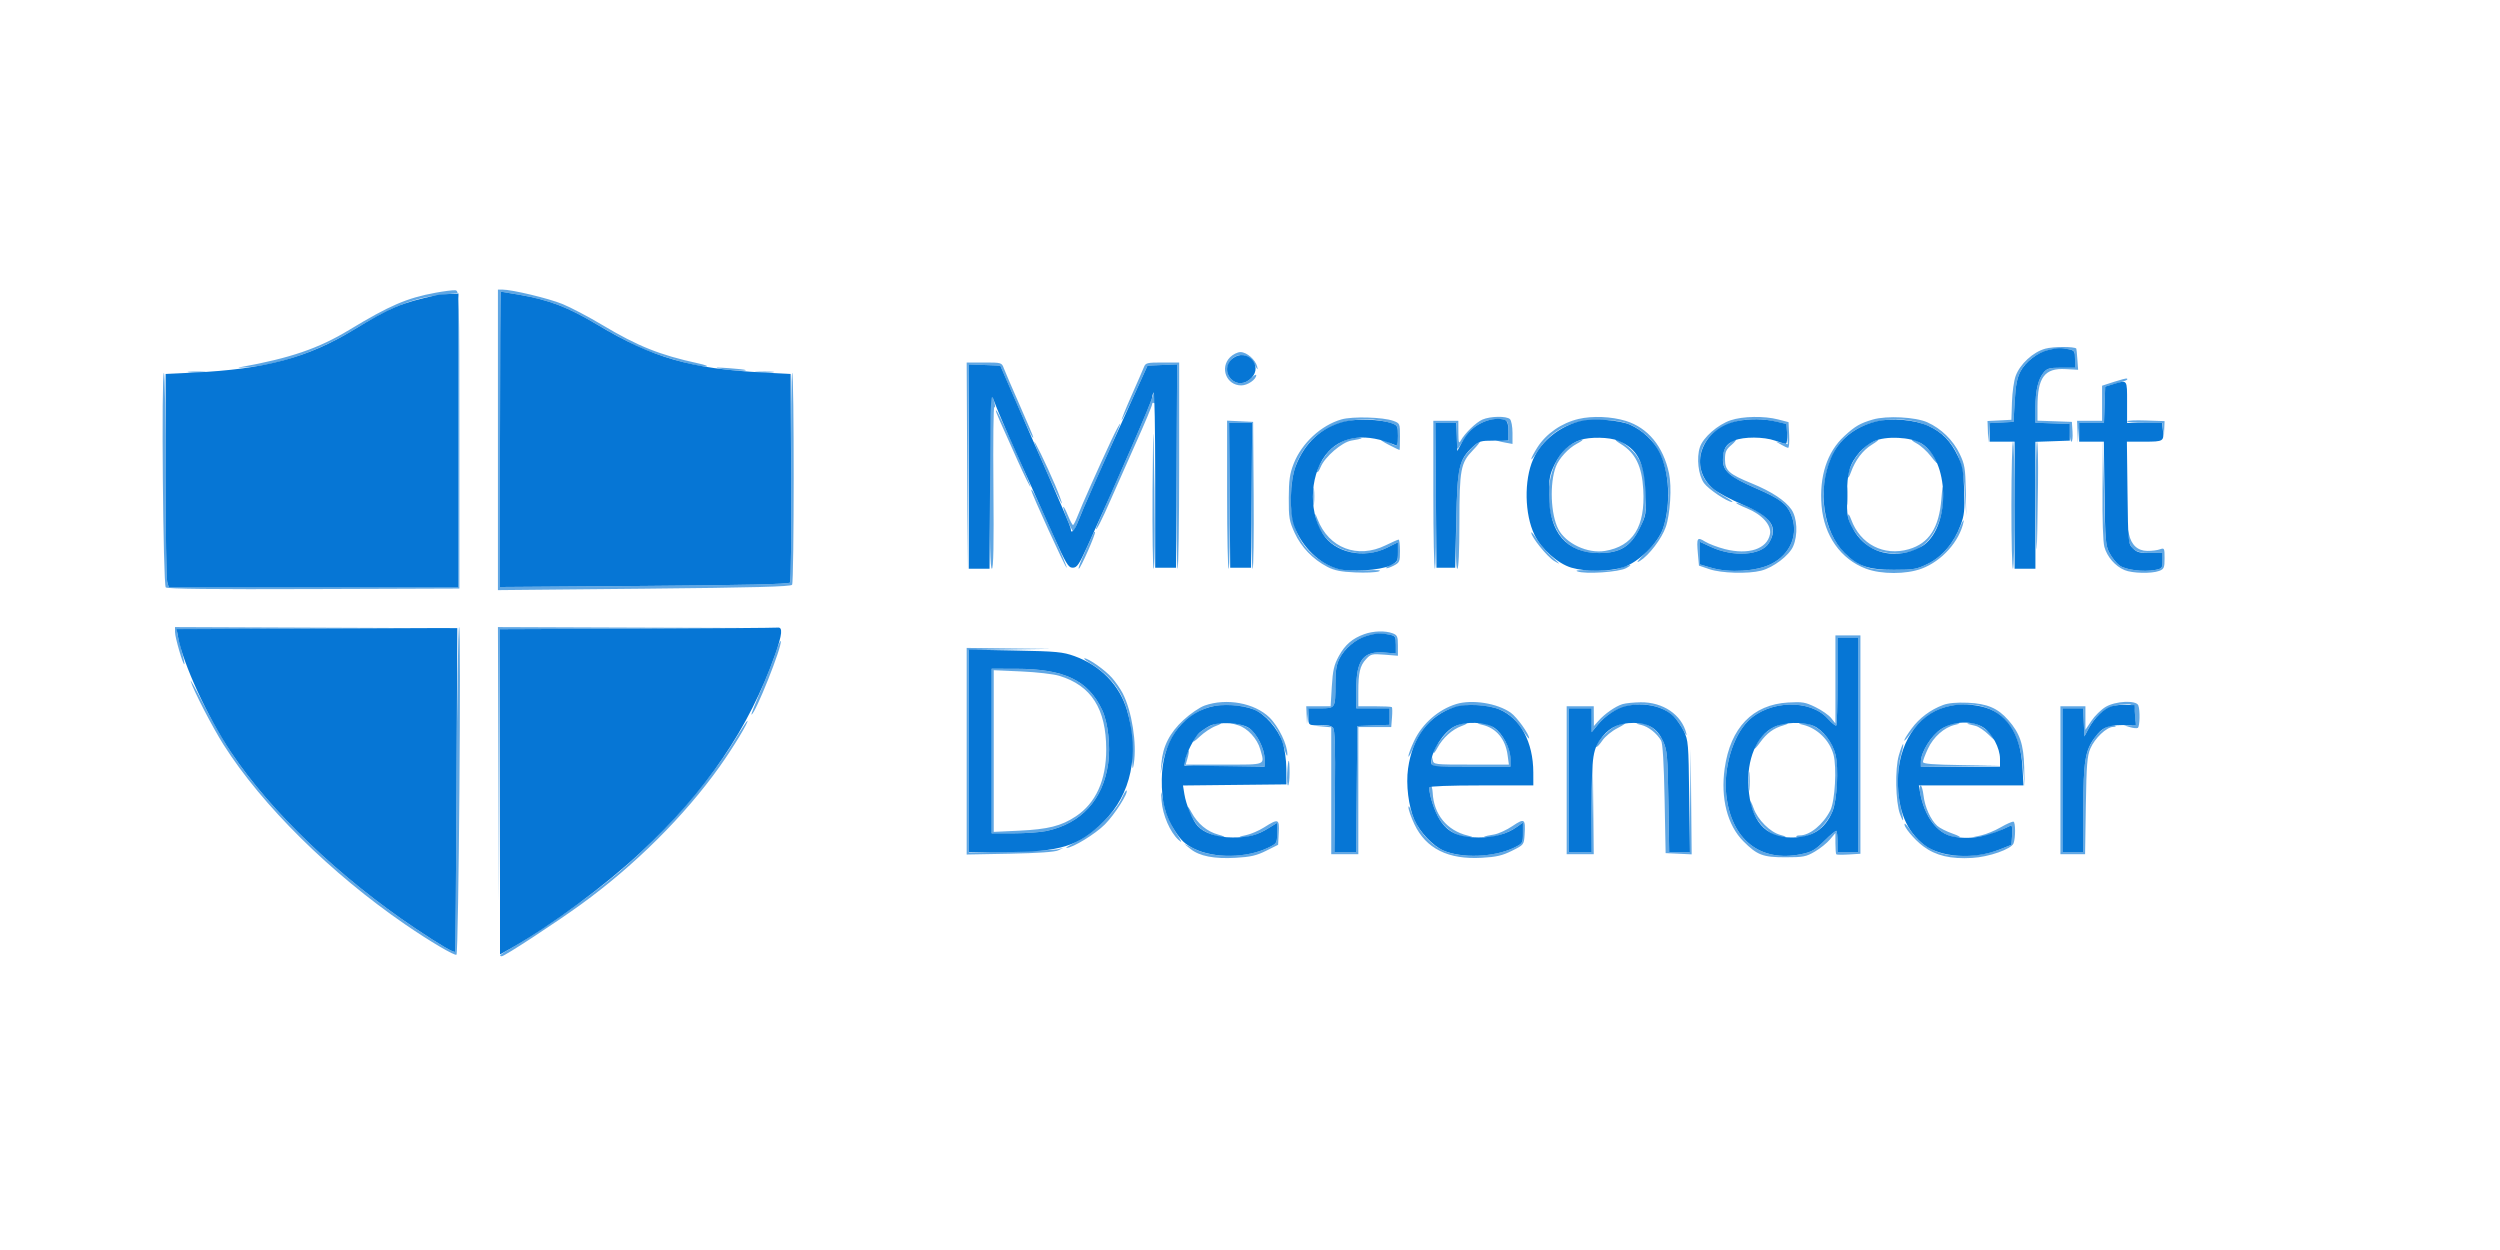 <?xml version="1.0" encoding="UTF-8"?>
<svg xmlns="http://www.w3.org/2000/svg" xmlns:xlink="http://www.w3.org/1999/xlink" width="300px" height="150px" viewBox="0 0 300 150" version="1.1">
<g id="surface1">
<path style=" stroke:none;fill-rule:evenodd;fill:rgb(37.647%,65.49%,89.412%);fill-opacity:1;" d="M 52.281 35.125 C 48.816 35.762 46.766 36.645 41.914 39.582 C 38.223 41.82 34.84 42.977 28.75 44.078 C 28.406 44.141 28.738 44.145 29.488 44.086 C 33.496 43.785 38.219 42.141 42.434 39.582 C 47.27 36.645 49.754 35.688 53.438 35.328 L 55 35.18 L 55 70.5 L 20.258 70.5 L 20.066 69.812 C 19.961 69.434 19.875 63.641 19.875 56.938 C 19.875 50.234 19.781 44.75 19.668 44.75 C 19.352 44.75 19.57 70.168 19.891 70.488 C 20.07 70.672 25.613 70.734 37.641 70.688 L 55.125 70.625 L 55.125 52.75 C 55.125 35.055 55.121 34.875 54.625 34.832 C 54.352 34.805 53.297 34.938 52.281 35.125 M 59.75 52.785 L 59.75 70.816 L 77.305 70.645 C 90.484 70.516 94.91 70.398 95.051 70.172 C 95.301 69.785 95.309 44.75 95.062 44.75 C 94.961 44.75 94.902 50.348 94.938 57.188 C 94.969 64.027 94.914 69.75 94.812 69.902 C 94.68 70.098 89.59 70.219 77.312 70.312 L 60 70.441 L 60 52.723 C 60 42.973 60.043 35 60.094 35 C 60.145 35 61.148 35.168 62.324 35.371 C 65.941 36.004 68.145 36.852 71.688 38.969 C 73.508 40.059 75.98 41.363 77.188 41.871 C 79.547 42.867 83.656 44.016 84.719 43.977 C 85.078 43.961 84.645 43.789 83.75 43.594 C 79.172 42.598 76.527 41.535 72.289 39.004 C 70.645 38.02 68.488 36.887 67.496 36.48 C 65.809 35.797 61.449 34.75 60.273 34.75 L 59.75 34.75 L 59.75 52.785 M 245.422 41.844 C 243.957 42.254 242.41 43.68 241.879 45.109 C 241.672 45.668 241.473 47.082 241.434 48.25 L 241.367 50.375 L 238.5 50.523 L 238.547 51.824 L 238.59 53.125 L 238.777 50.773 L 240.199 50.699 L 241.625 50.625 L 241.77 48.125 C 241.875 46.242 242.047 45.363 242.461 44.562 C 243.406 42.73 245.926 41.523 248.055 41.883 C 248.973 42.039 249 42.074 249 43.086 L 249 44.125 L 247.352 44.125 C 245.93 44.125 245.641 44.203 245.234 44.707 C 244.559 45.539 244.254 46.859 244.25 48.926 L 244.25 50.73 L 246.312 50.801 L 248.375 50.875 L 248.375 51.938 C 248.375 52.523 248.465 53 248.578 53 C 248.688 53 248.742 52.465 248.703 51.812 L 248.625 50.625 L 246.562 50.551 L 244.5 50.48 L 244.5 48.801 C 244.504 45.281 245.348 44.152 247.871 44.293 L 249.375 44.375 L 249.285 43.125 C 249.238 42.438 249.18 41.855 249.156 41.828 C 248.922 41.57 246.371 41.578 245.422 41.844 M 147.613 42.863 C 146.34 44.141 147.172 46.25 148.953 46.25 C 149.715 46.25 150.75 45.535 150.75 45.012 C 150.75 44.879 150.473 45.047 150.137 45.387 C 149.387 46.137 148.426 46.176 147.734 45.484 C 146.566 44.316 147.852 42.164 149.41 42.676 C 149.836 42.816 150.305 43.258 150.57 43.77 C 150.898 44.402 150.973 44.465 150.863 44 C 150.656 43.156 149.613 42.25 148.852 42.25 C 148.508 42.25 147.953 42.527 147.613 42.863 M 116.059 55.938 L 116.121 68.375 L 116.188 56.051 L 116.254 43.73 L 118.141 43.801 L 120.027 43.875 L 121.711 47.75 C 123.312 51.441 123.977 52.809 123.992 52.473 C 123.996 52.387 123.262 50.645 122.355 48.598 C 121.453 46.551 120.598 44.566 120.457 44.188 C 120.207 43.512 120.164 43.5 118.102 43.5 L 116 43.5 L 116.059 55.938 M 137.266 44.062 C 137.145 44.371 136.473 45.91 135.777 47.48 C 135.078 49.055 134.543 50.379 134.594 50.426 C 134.641 50.473 135.359 49.02 136.191 47.195 L 137.703 43.875 L 141.258 43.727 L 141.191 55.988 C 141.156 62.734 141.211 68.25 141.312 68.25 C 141.414 68.25 141.5 62.68 141.5 55.875 L 141.5 43.5 L 139.492 43.5 C 137.645 43.5 137.469 43.543 137.266 44.062 M 86.5 44.25 C 87.656 44.469 89.664 44.574 89.48 44.406 C 89.422 44.352 88.477 44.25 87.375 44.172 C 85.871 44.07 85.652 44.09 86.5 44.25 M 22.684 44.68 C 23.125 44.734 23.914 44.738 24.434 44.684 C 24.949 44.629 24.586 44.582 23.625 44.582 C 22.664 44.582 22.238 44.625 22.684 44.68 M 90.812 44.684 C 91.328 44.734 92.172 44.734 92.688 44.684 C 93.203 44.629 92.781 44.586 91.75 44.586 C 90.719 44.586 90.297 44.629 90.812 44.684 M 253.688 45.816 L 252.25 46.285 L 252.25 50.5 L 249.25 50.5 L 249.297 51.812 L 249.34 53.125 L 249.527 50.75 L 252.48 50.75 L 252.555 48.57 L 252.625 46.391 L 253.875 46.043 C 255.137 45.691 255.418 45.562 255.23 45.426 C 255.172 45.383 254.477 45.559 253.688 45.816 M 138.348 47.438 C 138.172 48.168 136.188 52.824 133.273 59.332 C 132.297 61.508 131.504 63.363 131.508 63.457 C 131.523 63.766 132.219 62.402 133.27 60 C 133.84 58.695 135.195 55.648 136.277 53.23 C 137.363 50.816 138.25 48.699 138.25 48.527 C 138.25 48.359 138.363 48.289 138.5 48.375 C 138.648 48.469 138.75 48.168 138.75 47.641 C 138.75 46.578 138.57 46.488 138.348 47.438 M 118.758 57.562 C 118.754 65.113 118.828 68.25 119.023 68.25 C 119.215 68.25 119.27 65.395 119.211 58.398 C 119.164 52.98 119.211 48.676 119.32 48.836 C 119.57 49.207 119.25 47.75 118.973 47.25 C 118.859 47.043 118.762 51.684 118.758 57.562 M 119.508 49.281 C 119.5 49.449 119.875 50.316 122.133 55.316 C 122.926 57.074 123.613 58.469 123.66 58.422 C 123.711 58.371 122.918 56.465 121.898 54.184 C 120.074 50.098 119.523 48.973 119.508 49.281 M 138.305 58.812 C 138.273 64.004 138.336 68.25 138.438 68.25 C 138.609 68.25 138.605 60.836 138.43 52.625 C 138.391 50.836 138.336 53.621 138.305 58.812 M 160.988 50.324 C 158.539 51.02 156.203 53.184 155.242 55.637 C 154.77 56.848 154.66 57.613 154.652 59.75 C 154.641 62.117 154.711 62.527 155.355 63.938 C 156.137 65.652 157.562 67.133 159.289 68.027 C 160.113 68.457 160.918 68.617 162.625 68.691 C 163.863 68.746 165.141 68.691 165.465 68.566 C 165.859 68.418 165.316 68.379 163.84 68.449 C 161.25 68.57 160.035 68.297 158.414 67.223 C 156.027 65.645 154.922 63.273 154.93 59.75 C 154.93 57.035 155.48 55.223 156.844 53.43 C 158.883 50.746 163.254 49.602 166.938 50.777 C 167.711 51.027 167.75 51.102 167.75 52.27 C 167.75 53.605 167.688 53.66 166.75 53.125 C 166.406 52.93 165.965 52.766 165.77 52.758 C 165.574 52.754 165.969 53.031 166.645 53.375 C 167.32 53.719 167.902 54 167.938 54 C 167.973 54 168 53.281 168 52.398 C 168 50.82 167.988 50.793 167.188 50.5 C 165.961 50.055 162.312 49.949 160.988 50.324 M 177.875 50.355 C 177.102 50.703 175.773 51.996 175.289 52.875 C 175.062 53.289 175.016 53.121 175.008 51.938 L 175 50.5 L 172 50.5 L 172 59.375 C 172 64.258 172.086 68.25 172.188 68.25 C 172.289 68.25 172.344 64.312 172.305 59.5 L 172.238 50.75 L 174.75 50.75 L 174.766 52.438 C 174.777 53.84 174.828 54.047 175.078 53.656 C 176.16 51.957 176.477 51.578 177.223 51.074 C 178.188 50.422 179.477 50.129 180.375 50.352 C 180.934 50.492 181 50.637 181 51.711 L 181 52.914 L 180.188 52.801 C 179.086 52.645 179.391 52.891 180.562 53.102 L 181.5 53.273 L 181.5 51.938 C 181.5 51.203 181.363 50.465 181.199 50.301 C 180.801 49.902 178.816 49.934 177.875 50.355 M 189.43 50.273 C 187.391 50.754 185.527 52.043 184.473 53.707 C 184.074 54.336 183.75 54.961 183.75 55.098 C 183.75 55.234 184.07 54.844 184.461 54.227 C 186.156 51.555 188.52 50.375 192.125 50.395 C 194.676 50.406 196 50.859 197.59 52.254 C 200.039 54.402 200.91 59.289 199.578 63.375 C 199.277 64.289 198.742 65.055 197.582 66.215 C 196.453 67.344 196.23 67.656 196.809 67.301 C 197.887 66.633 199.398 64.652 199.891 63.25 C 200.426 61.738 200.629 58.41 200.285 56.809 C 199.59 53.555 197.75 51.328 195.086 50.504 C 193.367 49.977 191.09 49.883 189.43 50.273 M 207.68 50.43 C 206.152 50.938 204.371 52.496 203.988 53.66 C 203.562 54.953 203.797 57.012 204.477 57.969 C 205.004 58.707 207.301 60.246 207.875 60.246 C 208.012 60.246 207.617 59.957 207 59.602 C 204.836 58.371 204 57.176 204 55.312 C 204 51.84 208.203 49.543 212.75 50.527 L 214.375 50.879 L 214.453 52.094 L 214.531 53.312 L 213.828 53.152 L 213.125 52.996 L 213.75 53.363 C 214.094 53.566 214.465 53.734 214.574 53.742 C 214.684 53.746 214.742 53.055 214.699 52.203 L 214.625 50.656 L 213.375 50.332 C 211.695 49.898 209.141 49.941 207.68 50.43 M 224.75 50.34 C 223.219 50.785 222.617 51.133 221.316 52.332 C 219.25 54.234 218.293 57.168 218.59 60.703 C 218.887 64.273 220.891 67.113 223.91 68.242 C 225.77 68.938 228.738 68.934 230.602 68.238 C 233.02 67.332 235.141 64.965 235.625 62.625 C 235.711 62.211 235.504 62.523 235.168 63.316 C 234.285 65.387 232.996 66.844 231.309 67.672 C 230.012 68.309 229.621 68.375 227.25 68.375 C 225.09 68.375 224.418 68.281 223.461 67.836 C 220.102 66.285 218.246 62.105 218.973 57.719 C 219.66 53.551 221.723 51.305 225.598 50.504 C 228.484 49.91 231.871 50.781 233.535 52.555 C 234.996 54.109 235.586 55.805 235.777 59 L 235.949 61.875 L 235.895 58.875 C 235.844 56.191 235.77 55.727 235.16 54.461 C 234.379 52.824 232.934 51.418 231.281 50.676 C 229.855 50.039 226.41 49.859 224.75 50.34 M 255.25 50.562 C 255.25 50.664 256.199 50.75 257.359 50.75 L 259.469 50.75 L 259.672 52.375 L 259.711 51.457 L 259.75 50.535 L 257.5 50.457 C 256.262 50.41 255.25 50.461 255.25 50.562 M 147.25 59.363 C 147.25 64.25 147.336 68.25 147.438 68.25 C 147.539 68.25 147.594 64.312 147.555 59.5 L 147.488 50.75 L 150.262 50.75 L 150.195 59.5 C 150.156 64.312 150.211 68.25 150.316 68.25 C 150.422 68.25 150.477 64.285 150.441 59.438 L 150.375 50.625 L 147.25 50.477 L 147.25 59.363 M 133.309 52.938 C 131.836 56.082 129.781 60.699 129.305 61.938 C 129.078 62.523 128.832 63 128.758 63 C 128.684 63 128.414 62.488 128.156 61.863 C 127.902 61.238 127.648 60.766 127.602 60.816 C 127.469 60.945 128.594 63.75 128.777 63.75 C 128.863 63.75 129.133 63.215 129.375 62.562 C 129.617 61.91 130.875 59.027 132.168 56.152 C 133.461 53.281 134.477 50.891 134.426 50.84 C 134.375 50.789 133.871 51.734 133.309 52.938 M 161.25 52.898 C 160.77 53.105 160.055 53.582 159.664 53.953 C 158.945 54.633 157.875 56.457 158.074 56.656 C 158.133 56.719 158.32 56.43 158.492 56.016 C 158.988 54.82 161.039 53.059 162.16 52.871 C 163.527 52.641 163.738 52.539 162.875 52.531 C 162.461 52.523 161.73 52.691 161.25 52.898 M 124.137 53.121 C 124.379 53.973 127.324 60.512 127.418 60.414 C 127.469 60.363 127.109 59.379 126.621 58.223 C 125.609 55.844 123.922 52.371 124.137 53.121 M 188.746 53.207 C 186.098 54.602 184.977 59.492 186.512 62.957 C 187.559 65.324 189.18 66.355 191.875 66.367 C 194.352 66.379 195.664 65.59 196.73 63.461 C 197.422 62.078 197.5 61.688 197.5 59.648 C 197.496 57.086 197.25 55.945 196.43 54.727 C 195.859 53.879 194.41 52.75 193.902 52.75 C 193.75 52.75 194.016 52.992 194.496 53.281 C 196.254 54.352 197.031 55.934 197.191 58.758 C 197.445 63.191 195.969 65.551 192.59 66.113 C 190.516 66.457 187.875 65.215 186.988 63.477 C 186.078 61.695 185.941 58 186.707 55.984 C 187.078 55.016 188.207 53.785 189.219 53.25 C 189.715 52.988 190.012 52.766 189.871 52.762 C 189.73 52.754 189.227 52.957 188.746 53.207 M 207.363 53.363 C 206.898 53.828 206.75 54.242 206.75 55.066 C 206.75 56.547 207.469 57.191 210.723 58.602 C 213.543 59.824 214.379 60.441 214.906 61.68 C 215.902 64.02 214.906 66.516 212.5 67.699 C 210.738 68.566 207.539 68.766 205.398 68.141 L 204 67.734 L 204 65.023 L 205.297 65.625 C 208.016 66.883 211.355 66.66 212.27 65.156 C 213.309 63.457 212.594 62.102 210.051 60.949 C 209.168 60.547 208.398 60.27 208.34 60.328 C 208.281 60.387 208.855 60.688 209.617 60.996 C 211.449 61.742 212.605 63.027 212.398 64.098 C 212.059 65.879 209.82 66.617 206.98 65.891 C 206.121 65.668 205.051 65.262 204.605 64.988 C 203.648 64.398 203.578 64.52 203.746 66.445 L 203.875 67.875 L 205.125 68.301 C 206.559 68.789 209.742 68.887 211.328 68.484 C 212.797 68.113 214.707 66.66 215.184 65.547 C 215.766 64.199 215.668 62.148 214.973 61.141 C 214.238 60.066 212.586 58.977 210.195 58 C 207.465 56.883 207 56.465 207 55.129 C 207 54.227 207.129 53.938 207.77 53.398 C 208.191 53.043 208.41 52.75 208.258 52.75 C 208.102 52.75 207.703 53.027 207.363 53.363 M 224.352 53.223 C 223.078 54 221.73 56.078 221.762 57.219 C 221.766 57.441 221.922 57.199 222.109 56.68 C 222.633 55.215 223.531 54.031 224.625 53.363 C 225.176 53.027 225.512 52.754 225.375 52.754 C 225.238 52.754 224.777 52.965 224.352 53.223 M 230.004 53.215 C 230.484 53.469 231.242 54.152 231.688 54.734 C 232.602 55.922 232.762 55.855 231.988 54.605 C 231.465 53.762 230.094 52.75 229.473 52.75 C 229.285 52.75 229.523 52.957 230.004 53.215 M 176.562 53.812 C 175.031 55.395 174.898 56.031 174.754 62.438 C 174.672 66.234 174.711 68.25 174.875 68.25 C 175.035 68.25 175.125 66.227 175.129 62.688 C 175.133 56.324 175.281 55.543 176.75 54.027 C 177.301 53.461 177.66 53 177.547 53 C 177.438 53 176.996 53.367 176.562 53.812 M 241.367 60.625 C 241.363 64.82 241.445 68.25 241.555 68.25 C 241.66 68.25 241.75 64.82 241.75 60.625 C 241.75 56.43 241.664 53 241.562 53 C 241.461 53 241.371 56.434 241.367 60.625 M 244.305 60.688 C 244.355 68.395 244.441 67.523 244.562 58.062 C 244.598 55.277 244.539 53 244.438 53 C 244.336 53 244.273 56.461 244.305 60.688 M 252.301 58.75 C 252.27 62.355 252.359 65.012 252.523 65.625 C 252.848 66.809 253.812 67.93 254.93 68.406 C 255.863 68.805 258.176 68.859 259.109 68.508 C 259.68 68.289 259.75 68.125 259.75 66.988 C 259.75 65.777 259.723 65.727 259.188 65.918 C 258.879 66.031 258.199 66.117 257.684 66.109 C 256.516 66.098 255.754 65.398 255.473 64.082 L 255.266 63.125 L 255.363 64.223 C 255.512 65.867 256.152 66.383 258.008 66.348 L 259.5 66.32 L 259.5 67.273 C 259.5 68.168 259.445 68.238 258.613 68.395 C 257.188 68.66 255.051 68.387 254.32 67.84 C 253.957 67.57 253.426 66.902 253.141 66.359 C 252.672 65.465 252.613 64.805 252.484 59.125 L 252.348 52.875 L 252.301 58.75 M 221.586 59.5 C 221.586 60.531 221.629 60.953 221.684 60.438 C 221.734 59.922 221.734 59.078 221.684 58.562 C 221.629 58.047 221.586 58.469 221.586 59.5 M 157.582 59.625 C 157.582 60.586 157.629 60.949 157.684 60.434 C 157.738 59.914 157.734 59.125 157.68 58.684 C 157.625 58.238 157.582 58.664 157.582 59.625 M 232.965 59.879 C 232.688 63.344 231.488 65.199 229.059 65.906 C 226.066 66.773 223.23 65.316 222.145 62.352 C 221.926 61.762 221.777 61.574 221.77 61.875 C 221.738 62.871 223.191 64.945 224.438 65.676 C 225.98 66.586 228.562 66.668 230.125 65.859 C 232.062 64.855 233.383 61.941 233.203 59.078 C 233.137 58.074 233.098 58.207 232.965 59.879 M 123.758 58.828 C 123.746 59.145 127.785 67.992 128 68.125 C 128.105 68.191 127.328 66.305 126.27 63.934 C 124.332 59.594 123.773 58.453 123.758 58.828 M 157.883 62.125 C 158.551 65.668 162.879 67.488 166.438 65.727 L 167.75 65.078 L 167.75 66.258 C 167.75 67.336 167.684 67.465 166.992 67.754 C 166.574 67.926 166.285 68.117 166.344 68.176 C 166.402 68.238 166.801 68.105 167.227 67.887 C 167.949 67.516 168 67.395 168 66.117 C 168 65.367 167.926 64.75 167.836 64.75 C 167.746 64.75 167.043 65.059 166.273 65.438 C 162.91 67.09 159.453 65.77 158.113 62.324 C 157.805 61.531 157.766 61.496 157.883 62.125 M 131.18 64.051 C 131.105 64.23 130.645 65.246 130.156 66.312 C 129.664 67.379 129.348 68.25 129.453 68.25 C 129.66 68.25 131.547 63.965 131.402 63.82 C 131.352 63.77 131.254 63.875 131.18 64.051 M 183.75 63.91 C 183.75 64.445 185.664 66.816 186.5 67.316 C 187.309 67.797 187.293 67.762 186.273 66.863 C 185.668 66.332 184.852 65.391 184.461 64.773 C 184.07 64.156 183.75 63.766 183.75 63.91 M 194.375 68.176 C 193.672 68.434 192.68 68.512 191.043 68.445 C 189.52 68.383 188.914 68.426 189.293 68.57 C 190.223 68.926 194.266 68.656 195.125 68.184 C 196.035 67.684 195.727 67.68 194.375 68.176 M 21 75.848 C 21 76.5 21.977 79.855 22.125 79.707 C 22.176 79.66 22 78.836 21.734 77.875 C 21.469 76.918 21.25 75.992 21.25 75.82 C 21.25 75.57 24.258 75.492 35.688 75.438 L 50.125 75.371 L 35.562 75.309 L 21 75.25 L 21 75.848 M 54.781 94.688 C 54.73 105.379 54.656 114.16 54.617 114.207 C 54.477 114.367 52.812 113.395 49.875 111.43 C 40.875 105.406 32.555 97.48 27.832 90.434 C 26.895 89.031 25.355 86.363 24.418 84.504 C 23.477 82.645 22.789 81.406 22.887 81.75 C 23.191 82.809 25.496 87.27 26.832 89.375 C 31.434 96.633 39.695 104.805 48.625 110.934 C 51.598 112.973 54.602 114.746 54.777 114.562 C 55.039 114.285 55.355 75.25 55.094 75.25 C 54.973 75.25 54.836 83.773 54.781 94.688 M 59.812 91.688 L 59.871 108.125 L 59.938 91.812 L 60.004 75.504 L 76.438 75.438 L 92.875 75.371 L 76.312 75.312 L 59.75 75.25 L 59.812 91.688 M 163.723 76.094 C 162.281 76.609 161.402 77.371 160.652 78.742 C 160.082 79.793 159.934 80.438 159.816 82.383 L 159.676 84.75 L 156.75 84.75 L 156.836 86.875 L 157.031 85 L 158.488 85 C 160.238 85 160.25 84.98 160.25 82.094 C 160.25 80.484 160.367 79.75 160.742 79.016 C 161.766 77.008 164.273 75.75 166.492 76.125 C 167.484 76.293 167.5 76.312 167.5 77.355 L 167.5 78.418 L 166.16 78.305 C 163.602 78.094 162.754 79.184 162.75 82.688 L 162.75 85 L 166.75 85 L 166.75 86.98 L 164.812 87.051 L 162.875 87.125 L 162.742 102.25 L 160.125 102.25 L 160.195 94.973 C 160.246 89.754 160.184 87.598 159.977 87.348 C 159.805 87.137 159.281 87.016 158.656 87.043 L 157.625 87.086 L 158.688 87.184 L 159.75 87.277 L 159.75 102.5 L 163 102.5 L 163 87.25 L 166.949 87.25 L 167.039 86.105 C 167.09 85.48 167.082 84.918 167.023 84.855 C 166.965 84.797 166.035 84.75 164.957 84.75 L 163 84.75 L 163 83.031 C 163 80.719 163.195 79.879 163.926 79.098 C 164.496 78.48 164.648 78.441 166.145 78.562 L 167.75 78.691 L 167.75 77.465 C 167.75 76.379 167.676 76.211 167.109 75.992 C 166.238 75.664 164.812 75.703 163.723 76.094 M 220.25 81.535 L 220.25 86.816 L 219.742 86.176 C 219.465 85.82 218.621 85.227 217.863 84.859 C 216.641 84.258 216.281 84.199 214.559 84.301 C 210.316 84.555 207.652 87.328 206.961 92.203 C 206.453 95.793 207.289 99.039 209.211 100.961 C 210.867 102.617 211.547 102.875 214.25 102.875 C 216.387 102.875 216.742 102.805 217.785 102.191 C 218.426 101.816 219.242 101.16 219.598 100.734 L 220.25 99.961 L 220.25 101.188 C 220.25 101.863 220.297 102.465 220.355 102.52 C 220.41 102.578 221.086 102.586 221.855 102.539 L 223.25 102.453 L 223.25 76.25 L 220.25 76.25 L 220.25 81.535 M 220.5 81.707 C 220.5 84.574 220.434 86.98 220.355 87.062 C 220.273 87.141 219.812 86.766 219.324 86.227 C 217.191 83.867 212.266 84.023 209.758 86.531 C 207.934 88.355 206.805 92.184 207.152 95.367 C 207.738 100.742 211.223 103.512 216.133 102.5 C 217.414 102.238 217.812 102.008 218.938 100.887 C 219.656 100.168 220.305 99.637 220.375 99.707 C 220.441 99.777 220.5 100.379 220.5 101.043 L 220.5 102.25 L 223 102.25 L 223 76.5 L 220.5 76.5 L 220.5 81.707 M 93.148 78.152 C 92.898 78.949 92.102 80.984 91.379 82.676 C 90.652 84.367 90.113 85.75 90.172 85.75 C 90.605 85.75 93.887 77.531 93.688 76.941 C 93.645 76.809 93.402 77.352 93.148 78.152 M 116 90.148 L 116 102.543 L 121.188 102.445 C 124.57 102.379 126.594 102.238 127 102.039 L 127.625 101.734 L 127 101.898 C 126.656 101.988 124.098 102.117 121.312 102.184 L 116.25 102.301 L 116.25 78.012 L 126.125 77.863 L 121.062 77.809 L 116 77.75 L 116 90.148 M 130.75 79.535 C 134.352 81.723 135.781 84.633 135.832 89.875 C 135.855 92.309 135.898 92.637 136.059 91.625 C 136.441 89.223 135.828 85.363 134.727 83.203 C 134.461 82.688 133.883 81.848 133.438 81.34 C 132.621 80.41 130.633 79 130.137 79 C 129.992 79 130.27 79.242 130.75 79.535 M 119 90.125 L 119 100 L 121.613 100 C 123.051 100 124.82 99.875 125.551 99.723 C 129.734 98.84 132.367 95.977 132.98 91.633 C 133.281 89.512 132.965 86.703 132.258 85.195 C 130.578 81.629 127.723 80.262 121.938 80.254 L 119 80.25 L 119 90.125 M 119.25 90.125 L 119.25 99.824 L 122.312 99.68 C 125.777 99.516 127.363 99.117 129.102 97.961 C 131.5 96.375 132.754 93.605 132.746 89.91 C 132.738 85.062 130.957 82.27 127.125 81.102 C 126.438 80.891 124.383 80.652 122.562 80.574 L 119.25 80.426 L 119.25 90.125 M 144.551 84.668 C 143.957 84.879 142.82 85.656 142.02 86.398 C 140.367 87.926 139.531 89.566 139.371 91.578 L 139.266 92.875 L 139.488 91.695 C 139.781 90.105 140.75 88.051 141.73 86.938 C 142.172 86.434 143.172 85.711 143.945 85.328 C 145.105 84.762 145.695 84.637 147.242 84.637 C 149.445 84.633 150.719 85.02 151.887 86.043 C 153.008 87.027 153.66 88.125 154.102 89.77 C 154.305 90.516 154.473 90.875 154.484 90.57 C 154.52 89.41 153.438 87.172 152.324 86.086 C 150.535 84.352 147.184 83.738 144.551 84.668 M 174.75 84.484 C 172.629 85.129 170.684 86.824 169.711 88.875 C 169.32 89.699 169.004 90.543 169.008 90.75 C 169.008 90.957 169.277 90.477 169.605 89.684 C 170.98 86.34 173.41 84.621 176.75 84.629 C 179.77 84.641 181.344 85.445 182.793 87.73 C 183.18 88.344 183.5 88.734 183.5 88.598 C 183.5 88.094 182.039 86.062 181.297 85.531 C 179.688 84.387 176.66 83.902 174.75 84.484 M 194.699 84.496 C 193.871 84.746 192.566 85.652 191.82 86.496 L 191.266 87.125 L 191.25 84.75 L 188 84.75 L 188 102.5 L 191.25 102.5 L 191.133 90.625 L 190.992 102.25 L 188.25 102.25 L 188.25 85 L 191 85 L 191 87.863 L 191.77 86.934 C 193.469 84.867 196.406 84.016 198.926 84.852 C 200.309 85.309 201.234 86.148 202.004 87.633 C 202.312 88.23 202.453 88.375 202.359 88 C 201.793 85.758 199.559 84.238 196.875 84.273 C 196.051 84.285 195.07 84.383 194.699 84.496 M 233.176 84.598 C 231.656 85.16 230.316 86.168 229.383 87.441 C 228.902 88.094 228.508 88.727 228.508 88.852 C 228.504 88.973 228.816 88.637 229.207 88.102 C 230.785 85.922 232.461 84.875 234.805 84.602 C 239.43 84.059 242.281 86.727 242.754 92.039 L 242.961 94.375 L 242.902 92 C 242.836 89.32 242.383 87.988 240.996 86.41 C 239.734 84.973 238.461 84.43 236.125 84.328 C 234.82 84.273 233.797 84.363 233.176 84.598 M 252.66 84.836 C 252.133 85.156 251.371 85.902 250.973 86.496 L 250.25 87.574 L 250.25 84.75 L 247.25 84.75 L 247.25 102.5 L 250.211 102.5 L 250.301 96.688 C 250.379 91.758 250.461 90.715 250.848 89.816 C 251.375 88.586 252.773 87.258 253.57 87.23 C 253.875 87.219 253.98 87.152 253.801 87.082 C 253.215 86.844 252.051 87.527 251.375 88.5 C 250.188 90.215 250 91.371 250 97.039 L 250 102.25 L 247.5 102.25 L 247.5 85 L 249.977 85 L 250.125 88.375 L 250.672 87.352 C 251.473 85.855 252.773 84.816 254.086 84.617 C 255.902 84.348 256.113 84.465 256.203 85.816 C 256.273 86.961 256.254 87 255.578 87.023 L 254.875 87.043 L 255.602 87.262 C 256.004 87.379 256.426 87.422 256.539 87.348 C 256.781 87.199 256.824 85.234 256.598 84.645 C 256.348 83.996 253.852 84.113 252.66 84.836 M 88.246 88.688 C 85.184 93.727 79.57 100.141 74.25 104.672 C 71.082 107.375 64.746 111.848 61.438 113.723 C 60.055 114.508 59.762 114.75 60.211 114.75 C 60.551 114.75 66.707 110.723 69.773 108.492 C 76.176 103.84 82.133 97.918 86.34 92.016 C 87.988 89.703 89.93 86.5 89.68 86.5 C 89.625 86.5 88.98 87.484 88.246 88.688 M 145.125 87.145 C 144.188 87.633 143.527 88.223 143.195 88.871 C 143.055 89.152 143.383 88.949 143.938 88.418 C 144.484 87.895 145.371 87.309 145.902 87.117 C 146.465 86.918 146.664 86.77 146.375 86.762 C 146.102 86.758 145.539 86.93 145.125 87.145 M 148.559 87.027 C 149.688 87.355 150.879 88.648 151.234 89.93 C 151.77 91.863 152.039 91.75 146.891 91.75 L 142.285 91.75 L 142.512 90.953 C 142.641 90.516 142.695 90.109 142.637 90.051 C 142.488 89.902 142.051 91.582 142.176 91.812 C 142.234 91.914 144.41 92 147.016 92 L 151.75 92 L 151.75 91.055 C 151.75 89.906 150.855 88.07 150 87.453 C 149.656 87.207 148.98 86.949 148.5 86.883 L 147.625 86.758 L 148.559 87.027 M 174.496 87.207 C 173.656 87.648 171.988 89.754 172.012 90.34 C 172.016 90.496 172.23 90.23 172.488 89.75 C 173.133 88.543 174.262 87.527 175.41 87.117 C 175.984 86.91 176.172 86.766 175.871 86.762 C 175.594 86.754 174.977 86.957 174.496 87.207 M 177.902 86.988 C 179.562 87.383 180.648 88.688 180.91 90.605 L 181.066 91.75 L 176.551 91.75 C 172.066 91.75 172.035 91.746 171.926 91.188 C 171.832 90.707 171.812 90.723 171.785 91.312 L 171.75 92 L 181.25 92 L 181.25 91.055 C 181.25 89.055 179.348 86.715 177.777 86.777 C 177.168 86.801 177.176 86.812 177.902 86.988 M 193.77 87.188 C 192.902 87.629 191.305 89.387 191.547 89.629 C 191.617 89.703 191.945 89.363 192.277 88.875 C 192.613 88.379 193.414 87.719 194.113 87.371 C 194.793 87.027 195.184 86.75 194.988 86.75 C 194.789 86.75 194.238 86.949 193.77 87.188 M 196.953 86.996 C 197.812 87.199 198.832 88.004 199.336 88.875 C 199.523 89.203 199.668 91.621 199.75 95.875 L 199.875 102.375 L 203 102.523 L 202.883 89.875 L 202.742 102.25 L 200.301 102.25 L 200.207 96.188 C 200.117 90.637 200.062 90.027 199.57 88.945 C 198.984 87.656 197.789 86.734 196.75 86.777 C 196.227 86.797 196.258 86.832 196.953 86.996 M 212.836 87.266 C 212.266 87.547 211.508 88.199 211.148 88.715 C 210.266 89.992 210.32 90.32 211.215 89.09 C 212.031 87.961 212.824 87.387 214.031 87.039 C 214.543 86.891 214.68 86.785 214.375 86.773 C 214.102 86.762 213.406 86.98 212.836 87.266 M 216.375 86.98 C 218.086 87.395 219.551 88.836 220.02 90.559 C 220.43 92.078 220.199 96.141 219.637 97.25 C 218.781 98.941 217.18 100.25 215.973 100.25 C 215.664 100.25 215.488 100.32 215.57 100.406 C 215.914 100.746 217.562 100.18 218.422 99.426 C 218.922 98.984 219.559 98.121 219.828 97.504 C 220.453 96.09 220.691 92.336 220.266 90.57 C 219.762 88.465 217.867 86.699 216.195 86.777 C 215.734 86.797 215.77 86.836 216.375 86.98 M 232.961 87.473 C 231.766 88.227 230.5 90.262 230.5 91.426 L 230.5 92 L 235.312 91.941 L 240.125 91.887 L 235.438 91.812 C 231.938 91.758 230.75 91.66 230.754 91.434 C 230.754 91.262 231.023 90.551 231.352 89.848 C 232.004 88.441 233.297 87.293 234.566 86.992 C 235.281 86.824 235.301 86.797 234.738 86.777 C 234.387 86.762 233.586 87.074 232.961 87.473 M 236.125 86.871 C 236.262 86.918 236.68 87.023 237.055 87.105 C 237.426 87.188 238.152 87.676 238.668 88.191 C 239.309 88.832 239.48 88.93 239.215 88.5 C 238.668 87.629 237.301 86.746 236.527 86.77 C 236.168 86.781 235.988 86.828 236.125 86.871 M 227.859 90.645 C 227.383 92.281 227.465 96.238 228.004 97.699 C 228.457 98.926 228.508 98.562 228.105 97.008 C 227.645 95.238 227.652 92.156 228.117 90.613 C 228.316 89.945 228.438 89.352 228.379 89.297 C 228.324 89.242 228.09 89.848 227.859 90.645 M 154.461 92.75 C 154.414 93.574 154.461 94.25 154.562 94.25 C 154.664 94.25 154.75 93.574 154.75 92.75 C 154.75 90.812 154.57 90.812 154.461 92.75 M 209.836 93.75 C 209.836 94.781 209.879 95.203 209.934 94.688 C 209.984 94.172 209.984 93.328 209.934 92.812 C 209.879 92.297 209.836 92.719 209.836 93.75 M 171.5 94.488 C 171.5 95.402 172.148 97.391 172.77 98.363 C 173.547 99.594 175.059 100.508 176.25 100.469 C 176.82 100.449 176.809 100.434 176.125 100.266 C 173.629 99.66 172.055 97.734 171.922 95.133 C 171.895 94.648 171.789 94.25 171.688 94.25 C 171.586 94.25 171.5 94.355 171.5 94.488 M 230.402 95.062 C 230.969 98.305 232.879 100.523 235.078 100.492 C 235.379 100.488 235.035 100.281 234.312 100.031 C 233.59 99.781 232.762 99.363 232.473 99.102 C 231.684 98.387 230.988 96.863 230.828 95.484 C 230.746 94.805 230.586 94.25 230.473 94.25 C 230.355 94.25 230.328 94.617 230.402 95.062 M 134.602 95.809 C 133.898 97.387 131.172 100.016 129.273 100.957 C 128.391 101.395 127.805 101.75 127.969 101.75 C 128.719 101.75 131.453 100.078 132.602 98.914 C 133.781 97.723 135.445 95.109 135.188 94.855 C 135.129 94.793 134.863 95.223 134.602 95.809 M 139.391 96.125 C 139.527 97.82 140.402 99.84 141.398 100.766 C 141.934 101.258 141.863 101.074 141.043 99.797 C 140.469 98.902 139.914 97.652 139.766 96.922 C 139.316 94.695 139.262 94.582 139.391 96.125 M 210.02 96.195 C 210.008 96.371 210.176 96.934 210.387 97.445 C 211.082 99.102 212.809 100.531 214.051 100.473 C 214.441 100.457 214.312 100.367 213.656 100.191 C 212.414 99.863 210.922 98.375 210.426 96.969 C 210.215 96.367 210.031 96.02 210.02 96.195 M 169.016 96.875 C 169.008 97.148 169.328 98.062 169.727 98.906 C 171.105 101.828 173.789 103.168 177.797 102.938 C 179.559 102.84 180.285 102.668 181.438 102.094 C 182.867 101.379 182.875 101.367 182.953 100.156 C 183.074 98.242 182.949 98.152 181.5 99.125 C 180.801 99.598 179.809 100.051 179.301 100.137 C 178 100.352 177.77 100.457 178.531 100.48 C 179.383 100.508 181.09 99.898 182.016 99.238 L 182.75 98.715 L 182.75 99.961 C 182.75 101.18 182.727 101.215 181.672 101.727 C 179.379 102.836 175.492 103.023 173.348 102.129 C 171.613 101.406 170.016 99.52 169.359 97.418 C 169.18 96.844 169.027 96.602 169.016 96.875 M 142.512 96.824 C 142.492 97.191 143.445 98.875 143.922 99.305 C 144.551 99.871 146.094 100.504 146.805 100.484 C 147.117 100.473 146.836 100.32 146.176 100.145 C 144.848 99.785 143.699 98.832 142.988 97.5 C 142.73 97.02 142.516 96.715 142.512 96.824 M 151.707 99.277 C 151.062 99.688 150.051 100.117 149.457 100.234 C 148.734 100.375 148.59 100.453 149.023 100.473 C 149.867 100.508 151.133 100.066 152.312 99.328 L 153.25 98.742 L 153.25 99.973 C 153.25 101.18 153.227 101.219 152.172 101.727 C 149.641 102.953 145.707 103.031 143.395 101.902 L 142.125 101.277 L 142.863 101.875 C 143.926 102.738 145.703 103.086 148.281 102.938 C 150.059 102.836 150.785 102.672 151.938 102.094 L 153.375 101.375 L 153.449 99.938 C 153.539 98.246 153.406 98.199 151.707 99.277 M 240.09 99.273 C 239.383 99.684 238.316 100.121 237.715 100.25 L 236.625 100.484 L 237.648 100.398 C 238.492 100.324 239.562 99.934 241.328 99.051 C 241.438 98.992 241.496 99.496 241.453 100.16 L 241.375 101.375 L 239.898 101.961 C 238.082 102.68 235.355 102.91 233.434 102.512 C 231.777 102.168 230.188 101.086 229.27 99.68 C 228.938 99.168 228.621 98.797 228.566 98.852 C 228.328 99.09 229.688 100.742 230.805 101.57 C 232.316 102.688 234.074 103.102 236.664 102.953 C 238.695 102.836 241.367 101.891 241.629 101.199 C 241.871 100.559 241.871 98.676 241.625 98.602 C 241.488 98.562 240.797 98.863 240.09 99.273 "/>
<path style=" stroke:none;fill-rule:evenodd;fill:rgb(2.353%,46.275%,83.529%);fill-opacity:1;" d="M 60 52.723 L 60 70.441 L 77.312 70.312 C 89.59 70.219 94.68 70.098 94.809 69.902 C 94.91 69.75 94.969 64.055 94.934 57.25 L 94.875 44.875 L 91.547 44.699 C 82.836 44.242 78.324 42.941 71.688 38.969 C 68.145 36.852 65.941 36.004 62.324 35.371 C 61.148 35.168 60.145 35 60.094 35 C 60.043 35 60 42.973 60 52.723 M 52.375 35.418 C 48.078 36.375 46.91 36.863 42.434 39.582 C 36.887 42.949 31.84 44.297 23.25 44.711 L 19.875 44.875 L 19.875 57 C 19.875 63.668 19.961 69.434 20.066 69.812 L 20.258 70.5 L 55 70.5 L 55 35.25 L 53.938 35.277 C 53.352 35.297 52.648 35.359 52.375 35.418 M 245.809 41.996 C 244.504 42.305 243.055 43.414 242.461 44.562 C 242.047 45.363 241.875 46.242 241.77 48.125 L 241.625 50.625 L 238.75 50.773 L 238.75 53 L 241.75 53 L 241.75 68.25 L 244.25 68.25 L 244.25 53.02 L 246.312 52.949 L 248.375 52.875 L 248.375 50.875 L 246.312 50.801 L 244.25 50.73 L 244.25 48.926 C 244.254 46.859 244.559 45.539 245.234 44.707 C 245.641 44.203 245.93 44.125 247.352 44.125 L 249 44.125 L 249 43.094 C 249 42.141 248.941 42.051 248.219 41.906 C 247.293 41.723 246.898 41.734 245.809 41.996 M 147.926 43.004 C 147.102 43.652 147.023 44.773 147.75 45.5 C 148.434 46.184 149.395 46.129 150.16 45.363 C 151.641 43.879 149.582 41.703 147.926 43.004 M 116.25 55.988 L 116.25 68.25 L 118.746 68.25 L 118.809 57.562 C 118.871 47.242 118.891 46.918 119.289 48.125 C 119.516 48.812 120.793 51.793 122.129 54.75 C 123.465 57.707 125.363 61.926 126.344 64.125 C 127.926 67.668 128.199 68.125 128.723 68.125 C 129.238 68.125 129.484 67.762 130.512 65.5 C 134.363 57.031 138.25 48.094 138.254 47.695 C 138.258 47.52 138.34 47.246 138.441 47.086 C 138.543 46.926 138.625 51.598 138.625 57.461 L 138.625 68.125 L 141.125 68.125 L 141.191 55.926 L 141.254 43.727 L 139.48 43.801 L 137.703 43.875 L 135.887 47.875 C 132.297 55.785 129.809 61.395 129.375 62.562 C 128.977 63.629 128.5 64.145 128.5 63.508 C 128.5 63.266 127.387 60.641 124.621 54.375 C 123.836 52.586 122.48 49.492 121.613 47.5 L 120.035 43.875 L 118.141 43.801 L 116.25 43.73 L 116.25 55.988 M 253.625 46.09 L 252.625 46.391 L 252.555 48.57 L 252.48 50.75 L 249.5 50.75 L 249.5 53 L 252.461 53 L 252.543 59.188 C 252.617 64.867 252.668 65.457 253.141 66.359 C 253.426 66.902 253.957 67.57 254.32 67.84 C 255.051 68.387 257.188 68.66 258.613 68.395 C 259.445 68.238 259.5 68.168 259.5 67.273 L 259.5 66.32 L 258.008 66.348 C 256.766 66.371 256.422 66.277 255.945 65.805 C 255.387 65.25 255.375 65.109 255.301 59.117 L 255.227 53 L 257.34 53 C 259.629 53 259.703 52.953 259.543 51.598 L 259.445 50.75 L 255.25 50.75 L 255.25 48.25 C 255.25 45.508 255.305 45.582 253.625 46.09 M 161.312 50.594 C 158.555 51.297 156.566 53.117 155.484 55.93 C 154.785 57.754 154.703 61.535 155.328 63.191 C 156.262 65.668 158.336 67.668 160.609 68.281 C 162.062 68.672 165.664 68.434 166.812 67.867 C 167.695 67.434 167.75 67.34 167.75 66.242 L 167.75 65.078 L 166.438 65.727 C 163.676 67.094 160.184 66.344 158.742 64.074 C 156.895 61.16 157.227 56.527 159.449 54.156 C 161.219 52.27 164.055 51.984 167.312 53.367 C 167.695 53.531 167.75 53.398 167.75 52.301 C 167.75 51.113 167.707 51.035 166.938 50.766 C 165.641 50.312 162.762 50.227 161.312 50.594 M 178 50.648 C 176.859 51.145 176.074 51.895 175.414 53.125 L 174.875 54.125 L 174.727 50.75 L 172.242 50.75 L 172.375 68.125 L 174.625 68.125 L 174.75 62.375 C 174.891 55.984 175.07 55.188 176.734 53.625 C 177.461 52.941 177.684 52.875 179.266 52.875 L 181 52.875 L 181 51.715 C 181 50.887 180.887 50.512 180.605 50.402 C 179.949 50.152 178.926 50.246 178 50.648 M 189.852 50.492 C 187.277 51.043 184.98 52.855 183.973 55.129 C 182.871 57.621 182.945 61.727 184.141 64.176 C 184.98 65.895 186.934 67.637 188.57 68.121 C 190.262 68.625 193.121 68.602 194.785 68.074 C 196.613 67.492 198.996 65.156 199.578 63.375 C 200.527 60.469 200.336 56.645 199.129 54.254 C 198.43 52.879 197.078 51.617 195.598 50.961 C 194.383 50.426 191.336 50.176 189.852 50.492 M 208.512 50.523 C 204.141 51.379 202.484 56.098 205.641 58.699 C 206.168 59.133 207.699 59.953 209.051 60.52 C 212.566 62.004 213.434 63.254 212.27 65.156 C 211.355 66.66 208.016 66.883 205.297 65.625 L 204 65.023 L 204 67.734 L 205.398 68.141 C 207.539 68.766 210.738 68.566 212.5 67.699 C 214.906 66.516 215.902 64.02 214.906 61.68 C 214.379 60.441 213.543 59.824 210.723 58.602 C 207.555 57.227 206.75 56.535 206.75 55.188 C 206.75 53.895 207.117 53.281 208.137 52.855 C 209.242 52.391 211.66 52.402 213 52.875 C 213.586 53.082 214.168 53.25 214.297 53.25 C 214.422 53.25 214.492 52.715 214.453 52.062 L 214.375 50.875 L 213.125 50.586 C 211.645 50.246 210.047 50.223 208.512 50.523 M 225.098 50.586 C 222.535 51.242 220.652 52.77 219.715 54.961 C 218.07 58.797 218.777 63.777 221.328 66.328 C 222.941 67.941 224.195 68.375 227.25 68.375 C 229.629 68.375 230.012 68.309 231.328 67.664 C 233.059 66.812 234.465 65.168 235.254 63.062 C 235.719 61.832 235.781 61.23 235.703 58.875 C 235.625 56.547 235.512 55.914 234.957 54.75 C 234.098 52.938 233.051 51.859 231.418 51.113 C 229.762 50.355 226.934 50.117 225.098 50.586 M 147.559 59.438 L 147.625 68.125 L 150.125 68.125 L 150.258 50.75 L 147.492 50.75 L 147.559 59.438 M 189.625 52.801 C 188.305 53.262 187.309 54.207 186.582 55.684 C 185.961 56.945 185.875 57.402 185.883 59.375 C 185.898 63.918 187.984 66.352 191.875 66.367 C 194.387 66.379 195.68 65.59 196.762 63.387 C 197.535 61.82 197.555 61.699 197.453 59.074 C 197.312 55.414 196.488 53.848 194.191 52.887 C 193.148 52.449 190.758 52.406 189.625 52.801 M 224.863 52.953 C 224.309 53.215 223.547 53.797 223.168 54.246 C 221.93 55.715 221.656 56.652 221.641 59.5 C 221.625 61.965 221.672 62.207 222.375 63.48 C 223.676 65.836 226.137 66.898 228.836 66.277 C 229.527 66.117 230.457 65.711 230.902 65.371 C 234.094 62.934 233.887 55.266 230.574 53.219 C 229.297 52.43 226.281 52.289 224.863 52.953 M 35.66 75.434 L 21.195 75.504 L 21.367 76.441 C 21.953 79.629 24.891 86.023 27.734 90.285 C 32.5 97.426 40.801 105.355 49.875 111.43 C 52.809 113.391 54.477 114.367 54.617 114.207 C 54.656 114.16 54.73 105.406 54.781 94.75 L 54.875 75.375 L 52.5 75.367 C 51.195 75.367 43.617 75.395 35.66 75.434 M 76.438 75.438 L 60 75.504 L 60 114.535 L 61.438 113.723 C 66.168 111.043 72.629 106.258 76.875 102.293 C 84.789 94.898 89.883 87.398 93.016 78.543 C 93.875 76.109 93.957 75.223 93.312 75.312 C 93.07 75.344 85.477 75.402 76.438 75.438 M 163.934 76.332 C 162.652 76.73 161.352 77.82 160.75 79 C 160.367 79.75 160.25 80.473 160.25 82.094 C 160.25 84.984 160.242 85 158.473 85 L 157 85 L 157 86 C 157 87.07 157 87.07 158.645 87.008 C 159.27 86.984 159.777 87.105 159.965 87.332 C 160.188 87.602 160.246 89.57 160.195 94.973 L 160.125 102.25 L 162.742 102.25 L 162.875 87.125 L 164.812 87.051 L 166.75 86.98 L 166.75 85 L 162.75 85 L 162.75 82.688 C 162.754 79.184 163.602 78.094 166.16 78.305 L 167.5 78.418 L 167.5 77.363 C 167.5 76.387 167.445 76.301 166.719 76.156 C 165.664 75.945 165.051 75.984 163.934 76.332 M 220.5 81.707 C 220.5 84.574 220.434 86.98 220.355 87.062 C 220.273 87.141 219.812 86.766 219.324 86.227 C 217.191 83.867 212.266 84.023 209.758 86.531 C 207.934 88.355 206.805 92.184 207.152 95.367 C 207.738 100.742 211.223 103.512 216.133 102.5 C 217.414 102.238 217.812 102.008 218.938 100.887 C 219.656 100.168 220.305 99.637 220.375 99.707 C 220.441 99.777 220.5 100.379 220.5 101.043 L 220.5 102.25 L 223 102.25 L 223 76.5 L 220.5 76.5 L 220.5 81.707 M 116.25 90.102 L 116.25 102.25 L 120.562 102.246 C 127.254 102.238 129.41 101.574 132.441 98.582 C 135.746 95.324 136.766 90.477 135.246 85.246 C 134.367 82.23 132.078 79.863 128.949 78.738 C 127.539 78.23 126.797 78.16 121.812 78.062 L 116.25 77.953 L 116.25 90.102 M 119 90.125 L 119 100 L 121.613 100 C 123.051 100 124.82 99.875 125.551 99.723 C 129.734 98.84 132.367 95.977 132.98 91.633 C 133.281 89.512 132.965 86.703 132.258 85.195 C 130.578 81.629 127.723 80.262 121.938 80.254 L 119 80.25 L 119 90.125 M 145.199 84.836 C 141.648 85.836 139.465 89.105 139.414 93.5 C 139.383 96.211 139.809 97.879 141 99.719 C 141.75 100.883 142.234 101.328 143.312 101.855 C 145.719 103.031 149.59 102.977 152.172 101.727 C 153.227 101.219 153.25 101.18 153.25 99.973 L 153.25 98.742 L 152.312 99.328 C 150.879 100.227 149.84 100.5 147.898 100.496 C 146.016 100.488 144.488 99.977 143.695 99.09 C 143.098 98.414 142.332 96.57 142.129 95.316 L 141.957 94.258 L 148.168 94.191 L 154.375 94.125 L 154.359 92.25 C 154.352 91.168 154.16 89.828 153.91 89.082 C 153.359 87.445 151.816 85.68 150.465 85.141 C 149.043 84.57 146.629 84.43 145.199 84.836 M 174.582 84.844 C 171.465 85.867 169.504 88.438 168.969 92.211 C 168.695 94.145 169.02 96.781 169.73 98.391 C 170.379 99.852 171.93 101.492 173.195 102.055 C 175.383 103.027 179.305 102.875 181.672 101.727 C 182.727 101.215 182.75 101.18 182.75 99.961 L 182.75 98.715 L 182.016 99.238 C 180.828 100.086 179.305 100.5 177.406 100.496 C 175.016 100.488 173.746 99.902 172.77 98.363 C 172.148 97.391 171.5 95.402 171.5 94.488 C 171.5 94.344 173.965 94.25 177.75 94.25 L 184 94.25 L 183.996 92.688 C 183.988 89.035 182.445 86.184 179.902 85.121 C 178.562 84.559 175.871 84.422 174.582 84.844 M 195.09 84.738 C 193.961 85.008 192.621 85.895 191.754 86.949 L 191 87.863 L 191 85 L 188.25 85 L 188.25 102.25 L 191 102.25 L 191 96.715 C 191 90.664 191.137 89.805 192.328 88.359 C 193.273 87.215 194.348 86.75 196.055 86.75 C 197.816 86.754 198.875 87.41 199.57 88.945 C 200.062 90.027 200.117 90.637 200.207 96.188 L 200.301 102.25 L 202.785 102.25 L 202.703 95.562 C 202.625 89.188 202.594 88.82 202.051 87.723 C 201.738 87.094 201.172 86.281 200.797 85.922 C 199.539 84.715 197.215 84.23 195.09 84.738 M 233.484 84.84 C 230.047 85.77 227.75 89.328 227.75 93.723 C 227.75 97.273 228.781 99.766 230.934 101.406 C 232.906 102.91 236.875 103.156 239.898 101.961 L 241.375 101.375 L 241.453 100.16 C 241.496 99.496 241.438 98.992 241.328 99.051 C 238.625 100.398 236.543 100.797 234.355 100.387 C 232.457 100.031 230.906 97.941 230.402 95.062 L 230.262 94.25 L 242.82 94.25 L 242.691 91.992 C 242.461 87.98 240.691 85.402 237.727 84.77 C 236.148 84.43 234.934 84.449 233.484 84.84 M 253.402 84.754 C 252.465 85.043 251.344 86.113 250.664 87.375 L 250.125 88.375 L 249.977 85 L 247.5 85 L 247.5 102.25 L 250 102.25 L 250 97.047 C 250 91.379 250.207 90.082 251.375 88.504 C 252.262 87.297 252.883 87.02 254.703 87.008 L 256.277 87 L 256.203 85.812 L 256.125 84.625 L 255.125 84.578 C 254.574 84.551 253.801 84.633 253.402 84.754 M 145.125 87.129 C 144.715 87.352 144.168 87.723 143.91 87.953 C 143.332 88.477 142.332 90.422 142.215 91.254 L 142.125 91.875 L 146.938 91.941 L 151.75 92.012 L 151.75 91.059 C 151.75 89.875 150.852 88.07 149.93 87.398 C 148.988 86.711 146.191 86.555 145.125 87.129 M 174.547 87.172 C 173.242 87.812 171.75 90.117 171.75 91.492 C 171.75 91.984 171.891 92 176.5 92 L 181.25 92 L 181.25 91.055 C 181.25 89.777 180.312 88.004 179.277 87.316 C 178.223 86.617 175.82 86.543 174.547 87.172 M 212.836 87.266 C 210.789 88.277 209.586 91.156 209.816 94.492 C 210.09 98.488 211.824 100.5 214.996 100.5 C 217.465 100.5 218.984 99.527 219.895 97.375 C 220.445 96.07 220.656 92.199 220.266 90.57 C 219.914 89.098 218.738 87.574 217.59 87.094 C 216.348 86.574 214.062 86.656 212.836 87.266 M 232.961 87.473 C 231.766 88.227 230.5 90.262 230.5 91.426 L 230.5 92 L 240 92 L 240 91.055 C 240 89.777 239.062 88.004 238.027 87.316 C 236.723 86.449 234.465 86.516 232.961 87.473 "/>
</g>
</svg>
